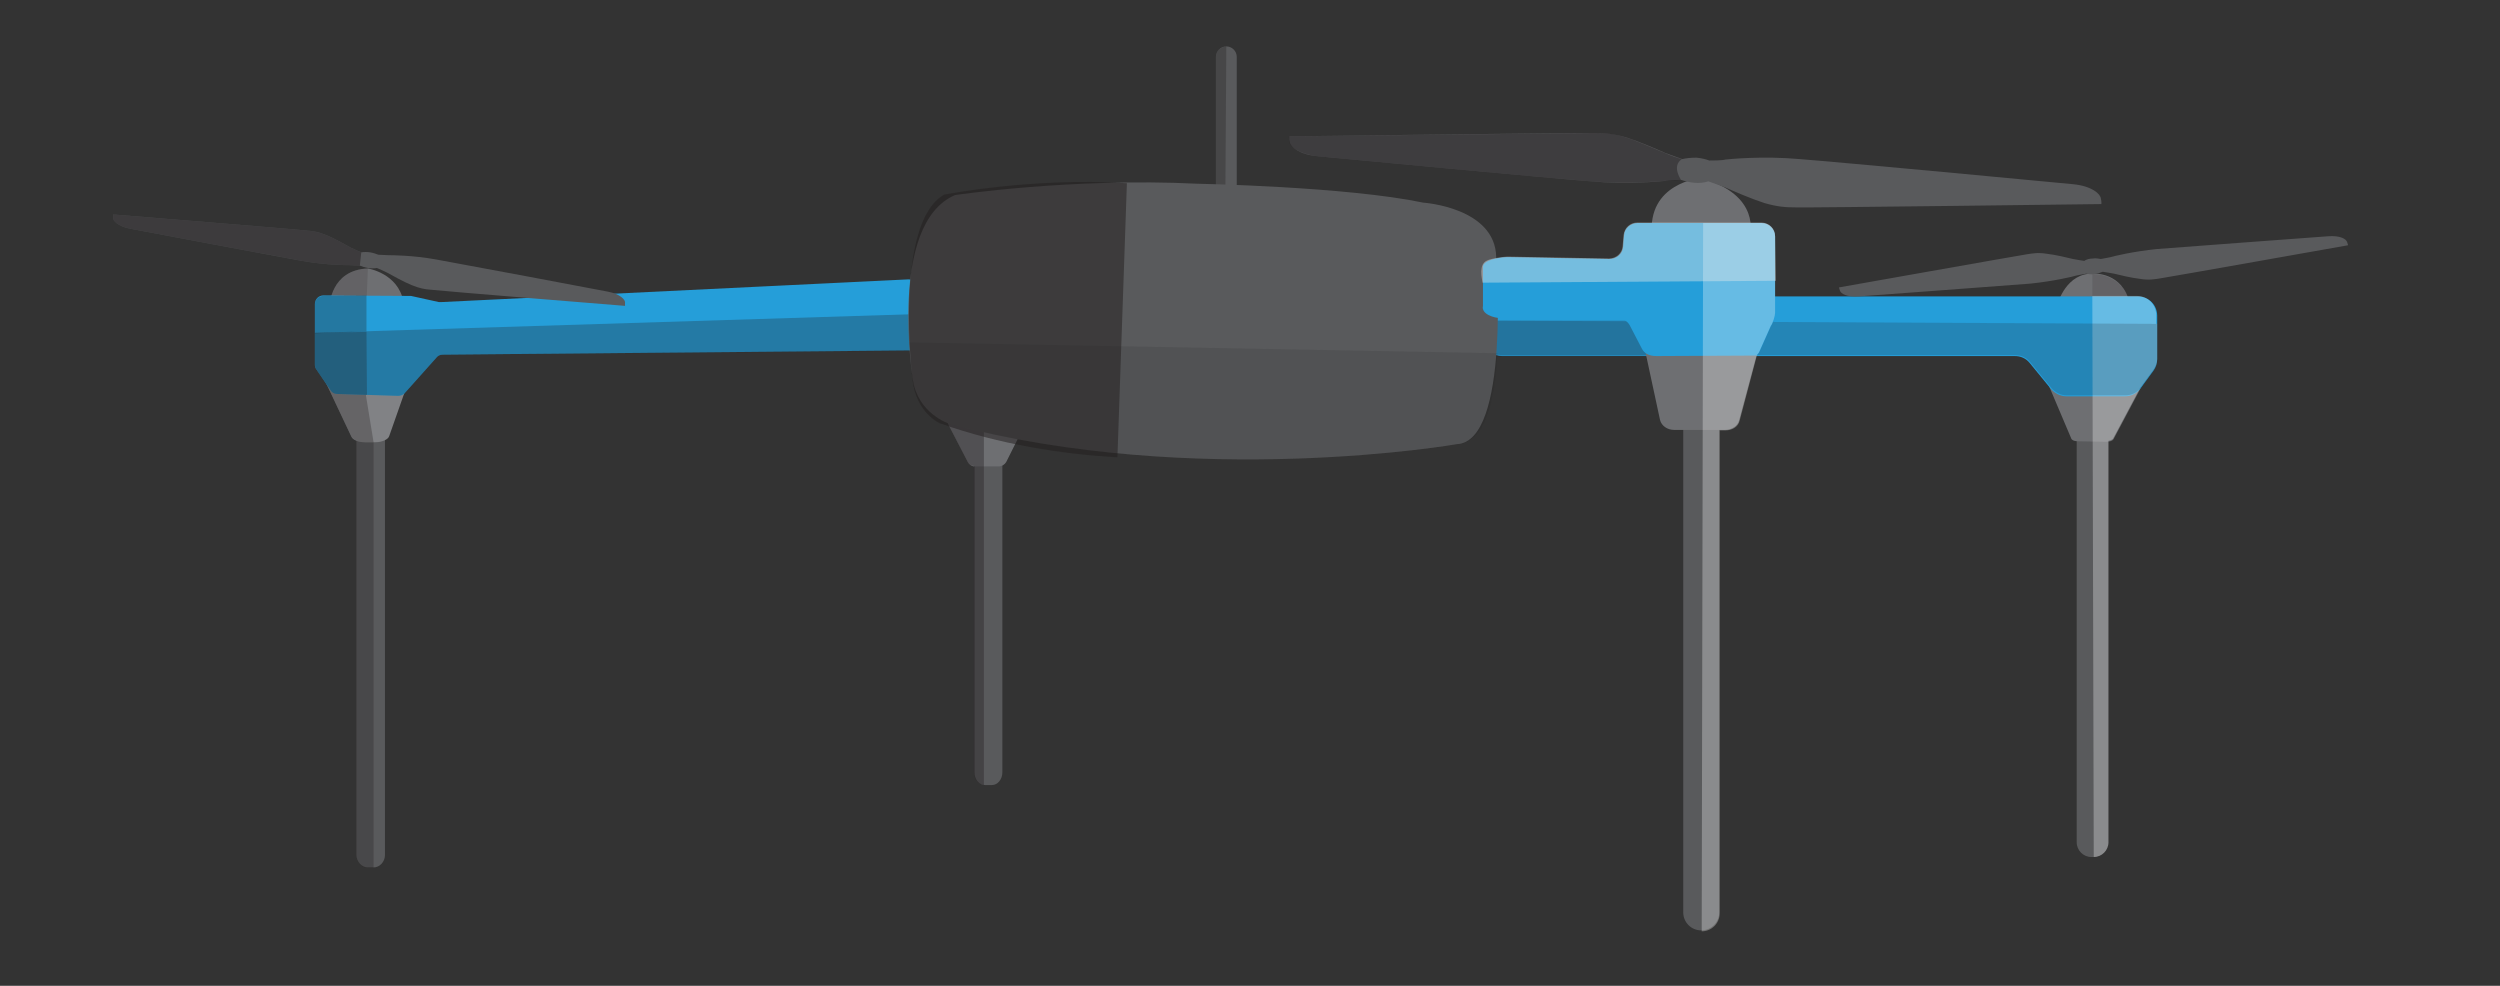 <?xml version="1.0" encoding="utf-8"?>
<!-- Generator: Adobe Illustrator 18.1.1, SVG Export Plug-In . SVG Version: 6.00 Build 0)  -->
<svg version="1.1" id="Layer_1" xmlns="http://www.w3.org/2000/svg" xmlns:xlink="http://www.w3.org/1999/xlink" x="0px" y="0px"
	 viewBox="0 0 528 208.2" enable-background="new 0 0 528 208.2" xml:space="preserve">
<rect x="0" y="0" width="528" height="208.2" fill="#333333" stroke="none"/>
<g>
	<path fill="#595A5C" d="M205.8,88.8v74.3c0,1.5,1,2.7,2.2,2.7h1.5c1.2,0,2.2-1.2,2.2-2.7V88.8c0-1.5-1-2.7-2.2-2.7h-1.5
		C206.7,86.2,205.8,87.4,205.8,88.8L205.8,88.8z"/>
	<path fill="#6E6F72" d="M200.3,89.7l4.1,7.9c0.3,0.5,0.8,0.9,1.4,0.9h5.2c0.6,0,1.2-0.4,1.5-0.9l3.8-7.6c0.5-1.1-0.2-2.3-1.4-2.4
		l-13.1-0.3C200.5,87.3,199.7,88.6,200.3,89.7z"/>
	<path opacity="0.38" fill="#231F20" d="M207.9,165.8c-1.2,0-2.2-1.2-2.2-2.7V98.4c-0.6,0-1.1-0.4-1.4-0.9l-4.1-7.9
		c-0.6-1.1,0.2-2.4,1.5-2.4l4.3,0.1c0.4-0.8,1.1-1.3,1.8-1.3V165.8z"/>
	<path fill="#6E6F72" d="M434.6,64.1c0,0,1.8-6.6,7.6-6.3c0,0,6.1-0.4,7.6,6.3H434.6z"/>
	<path fill="#595A5C" d="M438.6,90.8v87.1c0,1.7,1.4,3.1,3.1,3.1h0.5c1.7,0,3.1-1.4,3.1-3.1V90.8c0-1.7-1.4-3.1-3.1-3.1h-0.5
		C440,87.7,438.6,89.1,438.6,90.8L438.6,90.8z"/>
	<path fill="#6E6F72" d="M432.1,80l5.3,12.5c0.1,0.4,0.6,0.7,1.5,0.7l6,0.1c0.7,0,1.3-0.2,1.5-0.6l6.7-12.6c0.2-0.5-0.5-0.9-1.5-0.9
		H433L432.1,80z"/>
	<path opacity="0.15" fill="#231F20" d="M441.9,64.2l8,0c-1.6-6.7-8-6.3-8-6.3L441.9,64.2z"/>
	<path fill="#259ED9" d="M374.1,62.6h55.7h21.7c2.3,0,4.1,1.8,4.1,4.1v9.2c0,0.9-0.3,1.7-0.8,2.4l-2.7,3.7c-0.8,1.1-2,1.7-3.3,1.7
		h-12.4c-1.2,0-2.4-0.6-3.2-1.5l-4.5-5.5c-0.8-1-1.9-1.5-3.2-1.5H317.2c-1.7,0-3.3-1.1-3.8-2.7l-3.6-9.9"/>
	<path opacity="0.3" fill="#FFFFFF" d="M441.9,62.5h9.4c2.3,0,4.1,1.8,4.1,4.1v1.8l0.2,0l0,1.9v5.4c0,0.9-0.3,1.7-0.8,2.4l-2.7,3.7
		c0,0-0.1,0.1-0.1,0.1l-5.7,10.7c-0.1,0.2-0.5,0.4-1,0.5v84.8c0,1.7-1.4,3.1-3.1,3.1L441.9,62.5z"/>
	<path opacity="0.19" fill="#231F20" d="M455.7,68.4l0,1.9v5.4c0,0.9-0.3,1.7-0.8,2.4l-2.7,3.7c-0.8,1.1-2,1.7-3.3,1.7h-12.4
		c-1.2,0-2.4-0.6-3.2-1.5l-4.5-5.5c-0.8-1-1.9-1.5-3.2-1.5H317.2c-1.7,0-3.3-1.1-3.8-2.7l-1.7-4.6L455.7,68.4z"/>
	<polygon opacity="0.16" fill="#231F20" points="347.5,75.4 316,75.4 315.8,67.7 348.7,67.7 349,73.7 	"/>
	<path fill="#6E6F72" d="M69.6,64.6c0,0,0.2-7.6,8.1-7.9c0,0,6.4,1,7.5,7L69.6,64.6z"/>
	<path opacity="0.15" fill="#231F20" d="M77.4,64.1l-7.8,0.5c0,0,0.2-7.6,8.1-7.9L77.4,64.1z"/>
	<path fill="#595A5C" d="M75.3,89.5v91.1c0,1.4,1.1,2.6,2.4,2.6h1.2c1.3,0,2.4-1.2,2.4-2.6V89.5c0-1.4-1.1-2.6-2.4-2.6h-1.2
		C76.3,86.9,75.3,88.1,75.3,89.5L75.3,89.5z"/>
	<path opacity="0.3" fill="#231F20" d="M78.9,87h-1.2c-1.3,0-2.4,1.2-2.4,2.6l0,0v91.1c0,1.4,1.1,2.6,2.4,2.6h1.2V87z"/>
	<path fill="#818285" d="M68.2,79.5l6,12.7c0.3,0.7,1.5,1.2,2.9,1.2h2.2c1.4,0,2.7-0.6,2.9-1.3l4.5-12.8c0.4-1-1.1-2-3-1.9
		l-12.8,0.1C69.1,77.5,67.7,78.5,68.2,79.5z"/>
	<path opacity="0.1" fill="#231F20" d="M82,92"/>
	<path opacity="0.3" fill="#231F20" d="M78.9,93.4l-1.8,0c-1.4,0-2.5-0.5-2.9-1.2l-6-12.7c-0.5-1,0.9-2,2.8-2l6.3,0v6.1L78.9,93.4z"
		/>
	<path fill="#595A5C" d="M442,54.6c0.6-0.1,1.2,0,1.7,0.1c0.5-0.1,1.7-0.3,2.1-0.4c0.6-0.2,4.8-1.2,9.7-1.7
		c4.9-0.4,33.6-2.5,36.2-2.7c2.6-0.2,3.8,0.6,4,1.2c0.2,0.5,0.2,0.7,0.2,0.7s-38.3,6.8-39.7,7c-1.3,0.2-2.4,0.4-4.2,0.1
		c-1.8-0.2-4.3-0.8-5.5-1.1c-0.9-0.2-1.9-0.3-2.4-0.4c-0.5,0.2-1.1,0.4-1.8,0.5c-0.6,0.1-1.2,0-1.7-0.1c-0.5,0.1-1.7,0.3-2.1,0.4
		c-0.6,0.2-4.8,1.2-9.7,1.7c-4.9,0.4-33.6,2.5-36.2,2.7c-2.6,0.2-3.8-0.6-4-1.2c-0.2-0.5-0.2-0.7-0.2-0.7s38.3-6.8,39.7-7
		c1.3-0.2,2.4-0.4,4.2-0.1c1.8,0.2,4.3,0.8,5.5,1.1c0.9,0.2,1.9,0.3,2.4,0.4C440.6,54.8,441.3,54.6,442,54.6z"/>
	<path fill="#6E6F72" d="M359.2,37.6c0,0-11.4,1-10.3,12.2h20.7C369.5,49.8,372.2,41.2,359.2,37.6z"/>
	<path fill="#595A5C" d="M355.5,83.2v109.5c0,2.1,1.7,3.8,3.8,3.8l0,0c2.1,0,3.8-1.7,3.8-3.8V83.2c0-2.1-1.7-3.8-3.8-3.8l0,0
		C357.2,79.4,355.5,81.1,355.5,83.2z"/>
	<path fill="#6E6F72" d="M345.5,65l5.1,23.7c0.3,1.2,1.5,2.1,3,2.1h10.7c1.4,0,2.7-0.8,3-2l6.8-25.4c0.4-1.7-1.2-3.2-3.2-3.1
		l-22.5,1.7C346.5,62.2,345.2,63.6,345.5,65z"/>
	<path fill="#259ED9" d="M191.9,59l-98.7,4.8c-0.2,0-0.3,0-0.5,0l-5.9-1.3c-0.1,0-0.3,0-0.4,0l-18.1-0.1c-1,0-1.8,0.8-1.8,1.8V77
		c0,0.4,0.1,0.7,0.3,1l3,4.4c0.3,0.5,0.9,0.8,1.4,0.8l12.9,0.4c0.5,0,1.1-0.2,1.4-0.6l6.7-7.5c0.3-0.4,0.8-0.6,1.3-0.6L193.7,74
		c1.1,0,1.9-1,1.8-2.1l-1.7-11.4C193.6,59.7,192.8,59,191.9,59z"/>
	<path fill="#595A5C" d="M78.2,53.3c0.6,0.1,1.2,0.3,1.7,0.5c0.5,0,1.7,0.1,2.2,0.1c0.6,0,5,0,10,0.9c5,0.9,33.8,6.3,36.3,6.8
		c2.6,0.5,3.6,1.7,3.6,2.2c0,0.6,0,0.8,0,0.8s-39.6-3.2-40.9-3.4c-1.4-0.1-2.5-0.3-4.2-1c-1.7-0.7-4-2-5.1-2.6
		c-0.8-0.4-1.7-0.8-2.2-1c-0.6,0.1-1.2,0.1-1.9,0c-0.6-0.1-1.2-0.3-1.7-0.5c-0.5,0-1.7-0.1-2.2-0.1c-0.6,0-5,0-10-0.9
		c-5-0.9-33.8-6.3-36.3-6.8c-2.6-0.5-3.6-1.7-3.6-2.2c0-0.6,0-0.8,0-0.8s39.6,3.2,40.9,3.4c1.4,0.1,2.5,0.3,4.2,1
		c1.7,0.7,4,2,5.1,2.6c0.8,0.4,1.7,0.8,2.2,1C76.9,53.2,77.5,53.2,78.2,53.3z"/>
	<path fill="#595A5C" d="M358.3,33.3c1,0.1,1.9,0.3,2.7,0.6c0.8,0,2.7,0,3.4-0.2c0.9-0.1,7.9-0.8,15.7-0.1
		c7.9,0.6,53.7,4.9,57.7,5.3c4.1,0.4,5.8,2.1,5.9,3c0.2,0.9,0.1,1.2,0.1,1.2s-62.2,0.8-64.4,0.7c-2.2,0-3.9-0.1-6.7-0.9
		c-2.8-0.9-6.5-2.5-8.3-3.3c-1.3-0.5-2.8-1-3.6-1.3c-0.9,0.3-1.9,0.4-3,0.3c-1-0.1-1.9-0.3-2.7-0.6c-0.8,0-2.7,0-3.4,0.2
		c-0.9,0.1-7.9,0.8-15.7,0.1c-7.9-0.6-53.7-4.9-57.7-5.3c-4.1-0.4-5.8-2.1-5.9-3c-0.2-0.9-0.1-1.2-0.1-1.2s62.2-0.8,64.4-0.7
		c2.2,0,3.9,0.1,6.7,0.9c2.8,0.9,6.5,2.5,8.3,3.3c1.3,0.5,2.8,1,3.6,1.3C356.1,33.4,357.2,33.3,358.3,33.3z"/>
	<path fill="#595A5C" d="M256.8,39.3V12c0-1.2,1-2.2,2.2-2.2l0,0c1.2,0,2.2,1,2.2,2.2v27.3c0,1.6-1.6,2.7-3,2.1v0
		C257.4,41.1,256.8,40.3,256.8,39.3z"/>
	<path opacity="0.31" fill="#231F20" d="M259,9.8c0,0-2,0.1-2.2,2.1v27.3c0,0.9,2,2.1,2,2.1L259,9.8z"/>
	<path fill="#939598" d="M218.9,104"/>
	<path fill="#939598" d="M224.7,104.4"/>
	<path opacity="0.28" fill="#231F20" d="M194.6,66.3l0.9,5.7c0.2,1.1-0.7,2.1-1.8,2.1L93.5,74.9c-0.5,0-1,0.2-1.3,0.6L85.5,83
		c-0.4,0.4-0.9,0.6-1.4,0.6l-12.9-0.4c-0.6,0-1.1-0.3-1.4-0.8l-3-4.4c-0.2-0.3-0.3-0.7-0.3-1v-6.7L194.6,66.3z"/>
	<path fill="#595A5C" d="M200.5,89.5c0,0-6.6-2.1-7.7-9.3c0,0-5.3-32.9,8.9-39c0,0,24.8-3.7,51.1-2.4c0,0,31.6,0.6,47.8,4
		c0,0,15.2,1,15.4,11.5c0,0,3,39-8.3,39.5C307.8,93.8,252.6,103.4,200.5,89.5z"/>
	<path opacity="0.13" fill="#231F20" d="M316.3,74.6c-0.6,10.2-2.6,18.9-8.5,19.2c0,0-55.2,9.7-107.3-4.3c0,0-6.6-2.1-7.7-9.3
		c0,0-0.2-0.7-0.7-7.9L316.3,74.6z"/>
	<path opacity="0.52" fill="#231F20" d="M236,96.6c-11.8-0.7-24.8-2.7-37.5-7.2c0,0-5-2.1-5.8-9.3c0,0-4-32.9,6.7-39
		c0,0,18.8-3.7,38.6-2.4L236,96.6z"/>
	<path fill="#259ED9" d="M318.5,54.3l21.4,0.4c1.5,0,2.8-1.1,2.9-2.6l0.2-2.4c0.1-1.5,1.4-2.6,2.9-2.6H372c1.6,0,2.9,1.3,2.9,2.9
		v16.2c0,0.6-0.5,2.2-0.9,2.7l-2.5,5.6c-0.5,0.7-0.6,0.6-1,0.6l-20.7,0.1c-1.6,0-2.5-0.6-3-1.5l-2.6-5c-0.5-0.9-1.5-1.5-2.5-1.5
		h-24.5c-1.8,0-4.4-0.9-4-2.6v-8.3C313.3,54.8,317.1,54.3,318.5,54.3z"/>
	<path opacity="0.3" fill="#231F20" d="M77.5,83.4l-6.3-0.2c-0.6,0-1.1-0.3-1.4-0.8l-3-4.4c-0.2-0.3-0.3-0.7-0.3-1v-6.7l10.9-0.2
		L77.5,83.4z"/>
	<path opacity="0.3" fill="#231F20" d="M77.4,62.4l-9.1,0.1c-1,0-1.8,0.8-1.8,1.8l0,6.1L77.4,70L77.4,62.4z"/>
	<path opacity="0.51" fill="#231F20" d="M76,56.1c-0.5,0-1.7-0.1-2.2-0.1c-0.6,0-5,0-10-0.9c-5-0.9-33.8-6.3-36.3-6.8
		c-2.6-0.5-3.6-1.7-3.6-2.2c0-0.6,0-0.8,0-0.8s39.6,3.2,40.9,3.4c1.4,0.1,2.5,0.3,4.2,1c1.7,0.7,4,2,5.1,2.6c0.8,0.4,1.7,0.8,2.2,1"
		/>
	<path opacity="0.3" fill="#FFFFFF" d="M359.7,47.1h12.4c0.8,0,1.5,0.3,2,0.8c0.5,0.5,0.8,1.2,0.8,2v0.9l0.1,8.5l-0.1,0v6.8
		c0,0.6-0.5,2.2-0.9,2.7l-2.5,5.6c-0.2,0.3-0.3,0.4-0.4,0.5l-3.7,14c-0.3,1.2-1.5,2-3,2h-1.2v102c0,2.1-1.7,3.8-3.8,3.8L359.7,47.1z
		"/>
	<path opacity="0.48" fill="#231F20" d="M355.2,33.6c-0.8-0.2-2.3-0.7-3.6-1.3c-1.8-0.7-5.5-2.4-8.3-3.3c-2.8-0.9-4.5-0.9-6.7-0.9
		c-2.2,0-64.4,0.7-64.4,0.7s0,0.2,0.1,1.2c0.1,0.9,1.9,2.5,5.9,3c4.1,0.4,49.9,4.7,57.7,5.3c7.9,0.6,14.8,0,15.7-0.1
		c0.8-0.1,2.7-0.1,3.4-0.2C355.2,38.1,352.9,35.2,355.2,33.6z"/>
	<path opacity="0.41" fill="#E7E7E7" d="M375,59.3l-0.1-9.4c0-1.6-1.3-2.9-2.9-2.9h-26.2c-1.5,0-2.7,1.1-2.9,2.6l-0.2,2.4
		c-0.1,1.5-1.4,2.6-2.9,2.6l-21.4-0.4c-0.9,0-3.5,0.4-4.3,0.8c-1.9,0.8-1.1,3.8-1,4.7L375,59.3z"/>
</g>
</svg>
